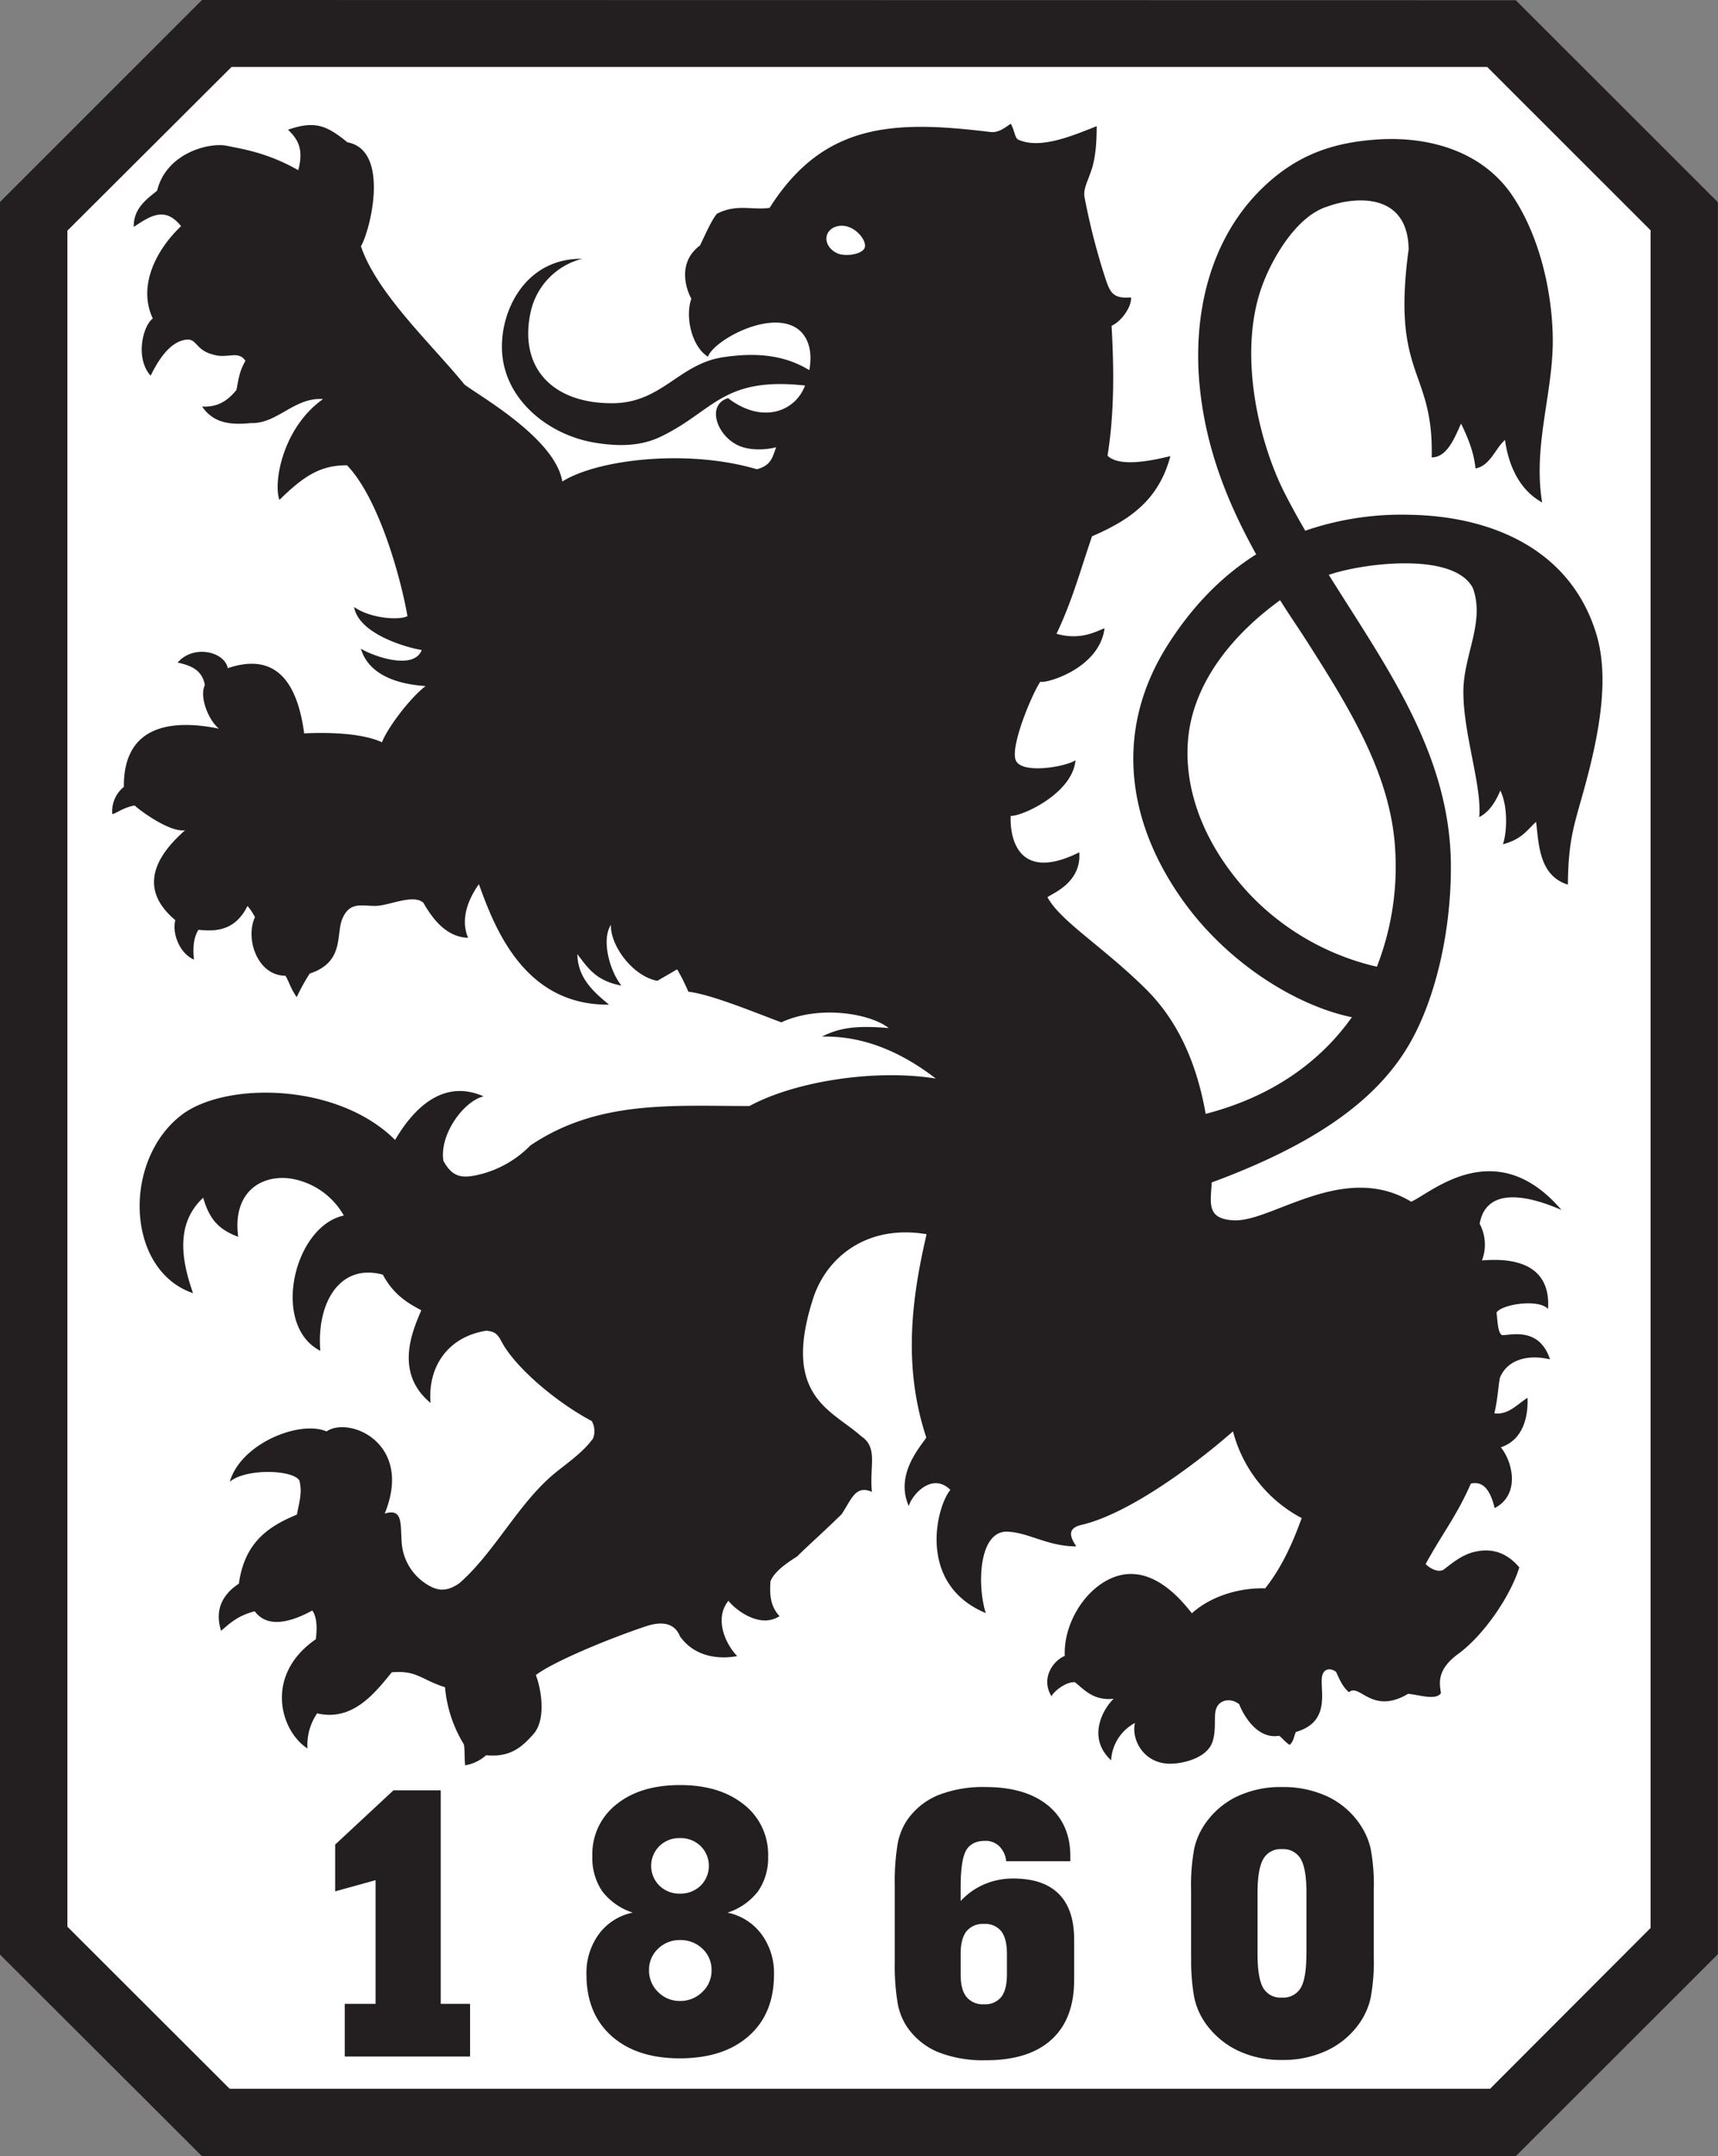 <svg viewBox="0 0 460.31 577.47" xmlns="http://www.w3.org/2000/svg"><rect x="0" y="0" width="460.31" height="577.47" fill="#808080" stroke="none"/><g transform="translate(-8.76 -7.23)"><path d="m62.88 7.23 352 .06 54.16 54.1v469.21l-54.16 54.1h-352l-54.12-54v-469.38z" fill="#231f20"/><path d="m70.81 25.16h336.42l43.77 43.74v454.68l-43 43.06h-337.7l-43.48-43.41v-454.23l44-43.86z" fill="#fff"/><path d="m101.13 558v-14.11h8.26v-33.12l-10.83 3v-12.53l15.62-14.53h12.67v57.18h7.86v14.11zm77.2-38.53a16.71 16.71 0 0 1 -8.21-5.73 15.8 15.8 0 0 1 -2.65-9.4 16.91 16.91 0 0 1 6.4-13.83q6.4-5.2 17.06-5.21t17.18 5.24a16.93 16.93 0 0 1 6.45 13.8 15.67 15.67 0 0 1 -2.68 9.4 16.93 16.93 0 0 1 -8.19 5.73 15.05 15.05 0 0 1 9.08 5.75 17.44 17.44 0 0 1 3.37 10.8q0 10.49-6.74 16.47t-18.47 6q-11.62 0-18.33-6t-6.71-16.49a17.55 17.55 0 0 1 3.34-10.8 15 15 0 0 1 9.1-5.75zm12.6 23.65a8.34 8.34 0 0 0 6-2.4 7.81 7.81 0 0 0 2.48-5.82 7.67 7.67 0 0 0 -2.43-5.76 8.39 8.39 0 0 0 -6-2.33 8.2 8.2 0 0 0 -5.91 2.33 7.69 7.69 0 0 0 -2.41 5.76 7.91 7.91 0 0 0 2.43 5.82 8.09 8.09 0 0 0 5.89 2.4zm0-28.74a7.73 7.73 0 0 0 5.54-2.13 7.46 7.46 0 0 0 0-10.62 7.69 7.69 0 0 0 -5.54-2.13 7.6 7.6 0 0 0 -5.48 2.13 7.46 7.46 0 0 0 0 10.62 7.64 7.64 0 0 0 5.48 2.13zm87.62 21.62v-5.44c0-2.73-.5-4.76-1.48-6.06a5.44 5.44 0 0 0 -4.65-2 5.63 5.63 0 0 0 -4.74 2q-1.53 2-1.53 6v5.5c0 2.71.51 4.72 1.53 6a5.63 5.63 0 0 0 4.74 2 5.44 5.44 0 0 0 4.65-2c1-1.3 1.48-3.33 1.48-6.07zm17-30.3h-17.2a6.49 6.49 0 0 0 -1.84-4 5.2 5.2 0 0 0 -3.77-1.46c-2.45 0-4.17.86-5.14 2.59s-1.45 5-1.45 9.8v3.73a18.65 18.65 0 0 1 6.35-4.49 19.36 19.36 0 0 1 7.73-1.54c5.38 0 9.44 1.36 12.2 4.11s4.13 6.83 4.13 12.24v10.82q0 10.47-6.1 16t-17.63 5.5a32.84 32.84 0 0 1 -12.78-2.2 18.89 18.89 0 0 1 -8.34-6.84 16.87 16.87 0 0 1 -2.47-6.42 62 62 0 0 1 -.74-10.92v-20.54a61.26 61.26 0 0 1 .74-10.85 16.85 16.85 0 0 1 2.47-6.39 18.84 18.84 0 0 1 8.34-6.81 32.86 32.86 0 0 1 12.79-2.2q10.65 0 16.7 4.92c4 3.28 6 7.84 6 13.64v1.28zm63.25 24.95v-16.57q0-6.38-1.53-9a5.4 5.4 0 0 0 -5.05-2.62 5.29 5.29 0 0 0 -5 2.67c-1 1.78-1.52 4.75-1.52 8.94v16.54q0 6.38 1.5 9a5.3 5.3 0 0 0 5 2.6 5.42 5.42 0 0 0 5.08-2.6q1.5-2.58 1.5-9zm-30.91.59v-17.85a54.31 54.31 0 0 1 .82-10.94 18.66 18.66 0 0 1 2.74-6.48 21.84 21.84 0 0 1 8.66-7.57 27.19 27.19 0 0 1 12.11-2.57 28.07 28.07 0 0 1 12.3 2.57 21.66 21.66 0 0 1 8.72 7.57 19.11 19.11 0 0 1 2.76 6.33 52.71 52.71 0 0 1 .84 11.09v17.82a52.71 52.71 0 0 1 -.84 11.09 19 19 0 0 1 -2.73 6.4 22.13 22.13 0 0 1 -8.78 7.6 27.46 27.46 0 0 1 -12.24 2.62 26.78 26.78 0 0 1 -12.07-2.62 22.54 22.54 0 0 1 -8.7-7.6 18.59 18.59 0 0 1 -2.74-6.52 54.85 54.85 0 0 1 -.82-11z" fill="#231f20"/><path d="m225.6 106.35c1.11-6-.89-9.84-3.86-11.51-7.59-4.25-21.79 3.69-23.3 7.93-4.39-2.77-6.16-10.77-4.44-15.55-.87-1.41-4.33-9.32 2.31-14.25 1.4-2.84 3.1-6.84 4.55-8.5 5.34-2.74 9.53-.88 14.11-1.58 14.51-22.89 33.38-23.46 59.13-20.31 2 .24 3.55-.85 5.47-2.23 1.08 1.84 1.07 3.91 2.09 4.32 5.9 2.55 14.25-1 20.94-3.65 0 4.27-.28 9.1-1.76 12.73-.85 2.52-2 4.43-1.41 6.72a176.87 176.87 0 0 0 5.57 21.53c1.2 3.52 2 5.32 6.78 4.87.3 2.14-2.24 6.26-5.19 7.61.57 10.07.88 22.79-1.09 34.78 2.76 2.78 9.92 1.85 16.85.12-3.08 11.58-10.58 17-21 21.48-3.64 10.73-5.26 17.07-9.51 26.11 6.48 1.83 10.6-.65 12.87-1.48-1.42 11.08-16.35 15-17.18 14.28-2.12 3-8.18 17.33-6.61 21.08s13.15 1.81 16 0c-.8 8.89-14.27 15-17.35 14.9-.25 4 .79 18.48 18.36 9.75.63 8-7 10.93-8.52 12 3.34 6.32 14.77 13.2 26 24.26 7.48 7.24 13.59 17.84 16.39 33.78 17.75-4.58 30.7-13.93 39.17-25.88-14.64-3-33.72-14.44-46.1-32.42-14.62-21.24-17.24-45.24-3.21-67.32q9.91-15.57 23.67-24.22c-7.5-13.54-13.43-27.93-15.13-45-1.86-18.75 2.38-39.45 17.22-53.51 8.91-8.44 18.4-11.85 30.7-12.62 13.09-.82 27.78 2.89 36 15.27 7.58 11.41 10.59 26.63 10.68 38.2.12 14.43-5.37 28.57-2.85 43.74-6.68-3.6-9.2-11.09-9.94-16.7-2.54 2.07-3.93 6.94-7.93 7.6-.41-5-2.88-10-3.86-12-1.81 4.06-3.81 9.05-7.86 9.05.57-23.77-10.84-21.42-6.18-55.72-.19-15.41-14.56-14.14-21.74-11.46-8.3 2.49-14.94 14-17.62 21.54-6.37 17.81-.88 41.35 6.1 55.11 1.72 3.39 3.59 6.77 5.56 10.16a79.33 79.33 0 0 1 28.16-4.26c21.09.39 42.58 8.74 49.73 31.6 3.59 11.47 1.24 26-3.28 42.26-2.64 9.5-4.13 13.33-4.24 25.19-7.91-2.43-7.77-11.3-8.53-16.8-2.56 2.31-3.74 4.59-8.87 6 1.12-3.39 1.34-10.22-.7-14.4-1.7 4.06-3.62 6.06-5.66 7.13.79-8.36-4.35-22.44-4.24-33.87.09-9.65 5.88-18.56 2.51-27.55-5.28-9.89-30.14-6.45-38.57-3.47 15.16 24.32 32.59 47.86 32.71 77.89.08 17.91-4.27 36.22-11.37 48.2-8.64 14.57-24.84 26.34-52.71 36.63-.28 5.49-1.51 9.83 6 10.15 10.17.42 29.4-15.86 47.44-5 5.09-2.12 22.53-18.5 40.26 2.21-12.62-5.46-20.51-4.34-21.91 3.71a11.87 11.87 0 0 1 .62 9.82c5.54-.46 18.61-.7 17.7 13-2.47-2.79-12.5-1.29-13.82 1 .28 1.11.21 5.35 1.48 6 2 .15 9.93-2.47 12.87 6.49-6.52-1.55-11.78.5-13.47 5.09-.46 2.86-.55 5.54-1.44 9.37 3.82.48 6.21-2.53 8.88-4.16.21 4.77-1 11.22-7.15 13.25 3.26 4 5.2 12.75-1.66 16.29-1.09-4.66-3-7.36-6.37-6.56-3.83 8.71-7.58 13.25-12.12 21.55 1.35 1.36 3.68 2.4 5 1.36 2.08-1.64 5-4 8.26-4.67 2.54-.56 7.38-1.1 11.84 4.19-2.38 7.78-9.59 18.23-16.36 23.17-6.2 4.52-4.85 8.4-4.64 10.52-1.31 2-5.87.44-8.79.17-9.72 5.79-13-2.95-15.83-.43-1.77-1.38-2.77-3.92-3.48-5.46-1.75-1.25-3.52-.72-3.79 1.5-.46 3.75 2.36 11.9-6.9 14.59-.48.42-.5 2.41-1.71 3.46-1-.46-2.3-2.13-2.86-2.42-6.24 1.05-9.87-6.3-10.69-8.45-2.19-1.79-5.51-1.29-6.26 1.49-.55 2 .15 5.4-.87 8.52-1.36 4.15-7.09 5.72-10.73 5.91-7.68.4-11.15-6.54-10.06-10.9a12.05 12.05 0 0 0 -6.39 10c-6.5-6-2.26-13.65.67-16.48-5.73.61-8.24-2.9-10.43-4.45-2.43-.08-5.54 2.42-6.22 3.77-2.86-4.58.19-9.37 3.56-10.81-.35-7.95 4.59-16.71 11.46-20.31 10.88-5.69 19.61 5.13 22.59 8.9 5.41-4.85 13.21-6.87 19.64-6.67 5.14-6.45 8.08-14.16 9.79-18.82a36.75 36.75 0 0 1 -18.41-23.23c-8.89 7.84-27.65 22.22-41 25.15-3.93 1.12-2.09 3.87-1 5.66-7.87 0-13.06-3.95-18.92-3.95-7.28.41-7.61 14.57-5.32 21.81-18.56-7.75-13.21-28.6-9.48-33-4.75-4.71-10.13 1-11.15 4.33-3.78-8.54 3.23-16 4.7-18.34-6.16-18.63-4.12-36.54.08-54.46-16.1-2.7-26.86 6.26-30.4 17.2-8.51 26.31 5 29.85 12.92 36.94 4.57 3.05 2.1 8.12 2.83 14.87-1.91-.83-3.18-.58-4.23.3-1.35 1.13-2.34 3.32-3.88 5.67-4.3 4.25-10 9.32-11.89 11.3-3.88 2.44-6.27 4.42-7.2 6.72-.09 2.59-.43 6.19 2.45 9.3-5.87 3.75-12.87-2.83-13.68-4.13-3.81 4.61-1 11.4 2.34 14.82-3.7.73-11 .84-15.34-5.29-1.2-3-4-4.38-9.06-2.71-9.61 3.19-24.84 9.45-29.55 13.08 1.6 4.26 2.69 12.06-.67 15.83-2.86 3.19-6 6.32-12.66 5.64a11.28 11.28 0 0 1 -5.6 2.7c-.25-1.11-.06-4.62-.4-5.68a34.86 34.86 0 0 1 -5.01-15.23c-6.36-2-7.55-4.6-14.27-4-4.65 5.71-10.52 13.19-20 11a15.05 15.05 0 0 0 -2.59 9.4c-7.31-4.71-11.64-19.68 2.24-29.26.38-3 .31-5.92-.94-7.68-5.55 3-11.92 4.93-15.44.19-4.41 1.19-6.34 2.93-9 5.24-1.9-6 .77-10 4.76-12.63 1.52-10.84 7.61-15.24 15.55-18.49.79-4.13 1.41-5.83.7-9.06-1.57-3-14.34-3.4-18.68.25 3-10.31 18.82-16.56 25.91-13.47 6.11-4.18 23.35 3.18 15.59 22 5.25-1.62 4.07 3.33 4.64 8.59a14.34 14.34 0 0 0 5.91 9.86c3.17 2.21 5.7 2.81 9.48.19 9.38-8.23 15.72-21.23 25.29-29.23 3.22-2.69 7.76-5.69 10.5-9.51a5.49 5.49 0 0 0 -.33-4.67c-10.32-5.51-20.75-14.82-24.14-21.21-1.31-2.61-2.24-2.71-4.05-3-10.53 1.62-15.81 9.87-15 19.35-10-8.22-4.61-19.79-2.49-24.82-3.61-1.91-7.42-4.14-10.3-9.53-11.54-3.15-17.8 7.57-16.75 20.39-13.33-6.8-7.13-33.36 6.29-36.23a20 20 0 0 0 -14.3-9.91c-8.06-1.1-15.56 3.85-14 15.6-5.42-2-7.74-4.87-9.38-10.45-7.77 7.2-5.56 17.4-2.72 25.55-17.94-6.1-19-35.33-3.2-47.63 11.58-9 41.75-8.92 57.34 6.59 5.46-9.28 13.37-16.21 23.71-11.67-5.32 1.27-11.88 10.19-10.77 17.26 2.66 4.93 5.61 4.73 10.57 3.44a28.54 28.54 0 0 0 12.74-7.55c18.12-12.21 38-10.56 58.7-10.56 12-6.53 33.45-10 49.92-7.36-9.49-7.27-19.49-11.47-30.49-11.23 5.39-2.8 10.7-2.87 17.88-2.29-4.93-3.88-18.5-6.25-28.78-1.53-6.4-2.36-18.83-7.54-24.91-8.2a52.06 52.06 0 0 0 -3-6c-1.36.82-3.8 2.19-5.28 3.08-6.47-1.12-12.7-9.39-12.45-15-2.62 3.9-.39 12.33 2.81 16.28-6.89-1.27-9-4.78-11.82-8.41.15 6.23 4 9.84 8.49 13.51-22.83.27-30.72-20.8-34.87-32.26-2.29 3.21-5.23 8.84-2.89 14.35-6.55-.15-10.31-6.52-12-9.39-2.62-2.36-9.08.7-12.45.84-3.77.16-7.06-1.33-9.13 3.2-2 4.31.69 11.8-8.86 14.94a52.89 52.89 0 0 0 -3.48 6.31c-1.56-2.21-1.87-3.67-3-5.73-7.59 0-10.85-10-8.19-15.69a15.34 15.34 0 0 0 -2-3c-3.33 6.74-8.6 6.86-13.13 6.38-1.24 1.94-1.59 4.66-1.2 8-4.11-1.81-5.89-7.4-5-10.57-10.73-9-4.31-18 2.62-24.09-4 .67-12-5.18-13.52-6.63-3.08.53-5.17 2.29-6 2.29a8.45 8.45 0 0 1 3.11-7.28c-.15-16.65 13-18.14 25.47-15.58-2.7-2.16-5.34-8.43-3.77-11.7-.69-3.59-3-5.09-7.3-6 4.22-4.89 12.54-3 13.44 1.5 12-4.06 18.46 2.44 20.47 17.47 5-.28 15.14-.3 20.85 2.38 1.33-3.62 7.33-11.73 11.69-15.07-5.28-.32-14.94-1.93-17.35-10 3.78 2.26 14.28 5.75 16.3.35-3.93-.6-16.87-4.25-18.12-11.52 4.75 3.31 12.53 3.51 14.3 2.44-1.81-10.37-7.67-31.52-16.19-40.39-6.76 0-11.14 2.41-18.11 9.27-1.71-4.72.92-19.41 11.69-27-7.7-.55-12.29 6.68-19.29 6.42-4.68.44-9.81.47-13.11-4.42 4.67.28 7.33-2.16 9.2-4.45.62-3.35.83-5 2.4-7.81-2-2.91-4.82-.42-8.72-1.68-4.44-1.11-4.32-4.08-6.79-4-4.65.28-7.87 5.58-9.89 9.68-4.23-4.73-2.07-13.37.58-15.32-4-8.51.63-18.11 7.57-24.73-4.37-5.49-8.36-2.61-12.67.19-.1-4.91 3.41-7.38 6.26-9.69 2.4-10 13.87-13.06 18.8-12 3.64.77 10.73 1.75 19 6.51 1.72-6.14-.58-8.71-2.73-10.84 7.24-2.51 10.36-1.14 15.92 3.37 11.45 2.13 6.18 23.45 3.62 27.85 4.3 12.71 19.22 26.52 27.72 37 3.64 2.86 24.35 14.4 26.23 26 9.36-5.9 33.39-8.82 52.12-3.29 3.9-1 4.24-3.37 5.18-5.89-3 .77-7.67 1-10.89-.86-5.37-3.07-7.54-10.62-2-12.29 9.14 7 18 3.65 20.63-3.38-22.2-2.43-24.47 6.93-38.76 13.74-4.84 2.31-10.52 2.77-17.83 1.52-12.15-2.1-23.87-11.37-24.59-24.36-.6-10.74 6.13-25 21.48-24.85a18.88 18.88 0 0 0 -13.76 14c-3.41 15 5.67 24.75 21.77 24.69 13.36 0 17.83-10.59 29.86-12.34 6.52-.94 15.07-1.36 22.95 3.47z" fill="#231f20"/><g fill="#fff" stroke="#231f20" stroke-width="1.06"><path d="m378 266.75a74.2 74.2 0 0 0 5.14-31.42c-.95-20.11-11.8-37.87-23.58-56.33-2.66-4.17-5.08-7.6-7.66-11.78-12.69 9-24.07 22.32-25.36 38.22-1.2 14.81 5.42 29.81 17 42a68.73 68.73 0 0 0 34.46 19.31z"/><path d="m236.42 67.55c2.78 1 5.23 4.25 4.52 6.21s-4.78 2.75-7.55 2c-2.78-1-4.35-3.57-3.52-5.87s3.78-3.36 6.55-2.35z"/></g></g></svg>